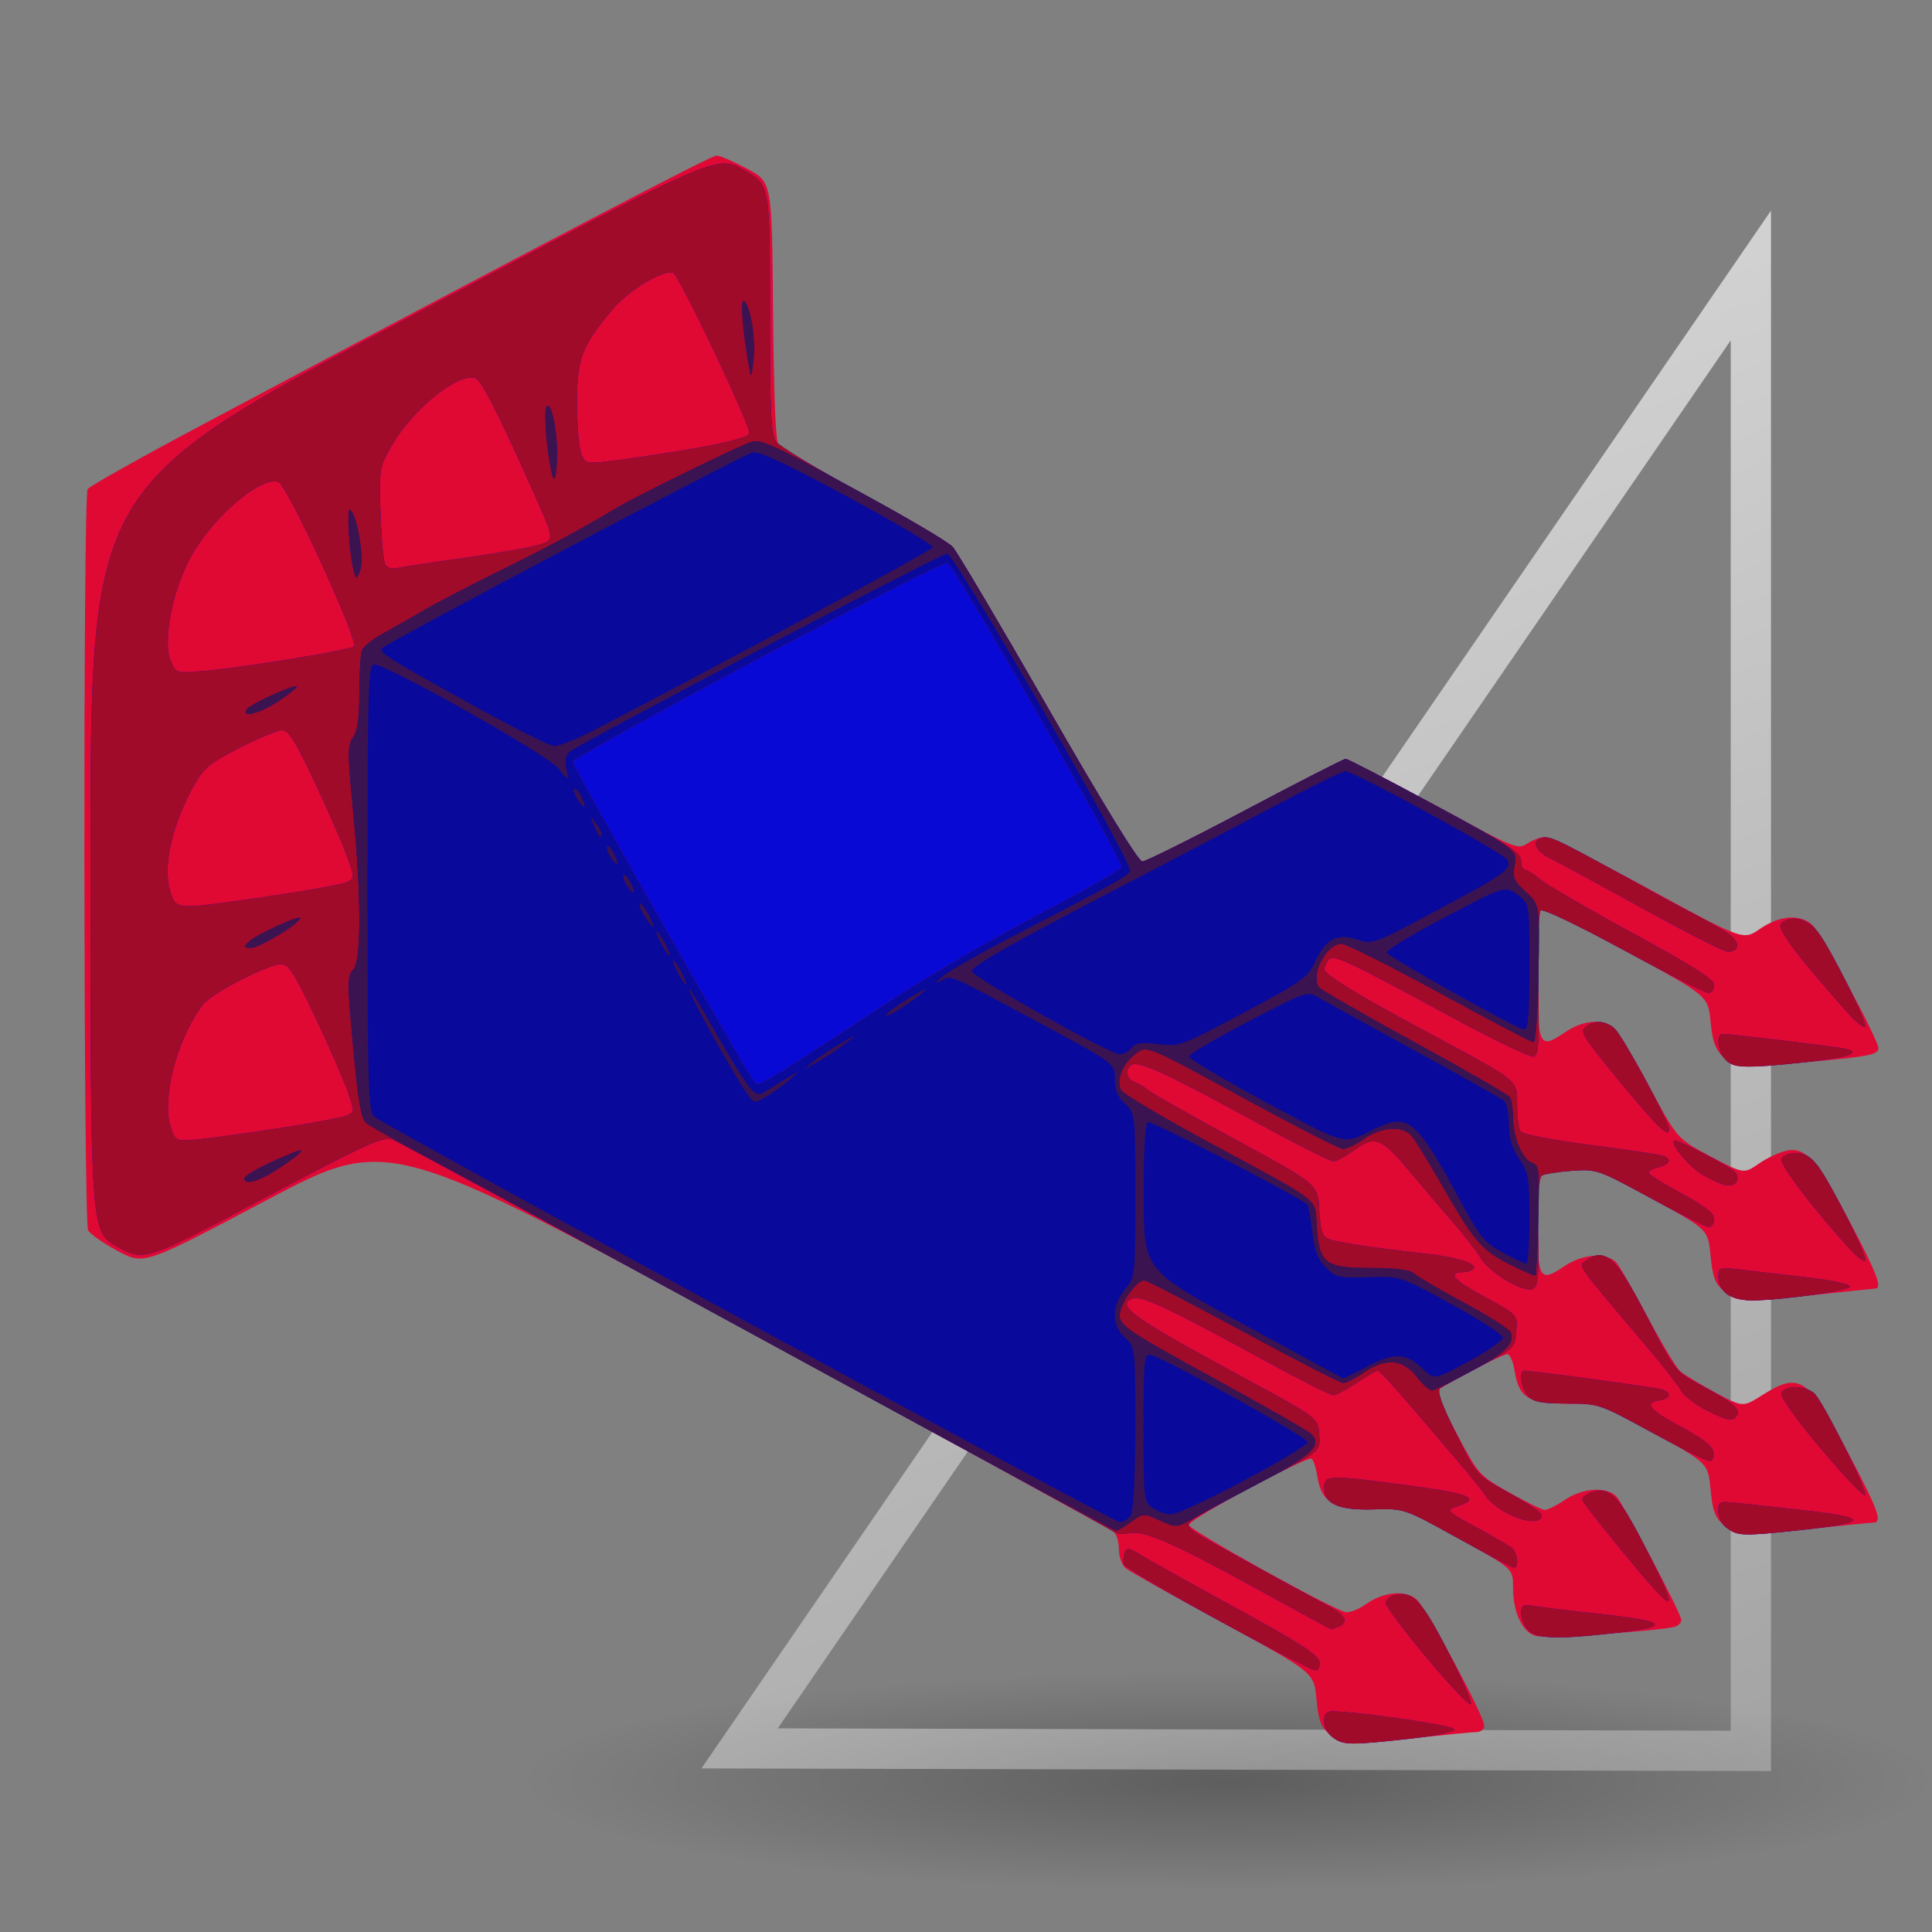 <?xml version="1.0" encoding="UTF-8" standalone="no"?>
<svg
   xmlns:dc="http://purl.org/dc/elements/1.1/"
   xmlns:cc="http://creativecommons.org/ns#"
   xmlns:rdf="http://www.w3.org/1999/02/22-rdf-syntax-ns#"
   xmlns:svg="http://www.w3.org/2000/svg"
   xmlns="http://www.w3.org/2000/svg"
   xmlns:xlink="http://www.w3.org/1999/xlink"
   xmlns:sodipodi="http://sodipodi.sourceforge.net/DTD/sodipodi-0.dtd"
   xmlns:inkscape="http://www.inkscape.org/namespaces/inkscape"
   width="48"
   height="48"
   overflow="visible"
   enable-background="new 0 0 128 129.396"
   xml:space="preserve"
   id="svg2"
   sodipodi:version="0.32"
   inkscape:version="0.91 r13725"
   sodipodi:docname="applications-inp-editor.svg"
   version="1.0"
   inkscape:export-filename="/home/tigert/My Downloads/go-home.png"
   inkscape:export-xdpi="90.000000"
   inkscape:export-ydpi="90.000000"><rect width="100%" height="100%" fill="#808080" stroke="none"/><defs
     id="defs365"><linearGradient
       inkscape:collect="always"
       id="linearGradient3099"><stop
         style="stop-color:#ffffff;stop-opacity:1;"
         offset="0"
         id="stop3101" /><stop
         style="stop-color:#ffffff;stop-opacity:0;"
         offset="1"
         id="stop3103" /></linearGradient><linearGradient
       y2="27.837"
       x2="74.587"
       y1="21.425"
       x1="68.175"
       gradientUnits="userSpaceOnUse"
       id="XMLID_45_"><stop
         id="stop695"
         style="stop-color:#BABDB6"
         offset="0" /><stop
         id="stop697"
         style="stop-color:#EEEEEC"
         offset="1" /></linearGradient><radialGradient
       gradientUnits="userSpaceOnUse"
       gradientTransform="matrix(1,0,0,1.01,1.007969e-18,-0.16)"
       r="7.285"
       cy="23.333"
       cx="165.061"
       id="XMLID_52_"><stop
         id="stop812"
         style="stop-color:#EF3535"
         offset="0" /><stop
         offset="0"
         style="stop-color:#c91a1a;stop-opacity:1;"
         id="stop2239" /><stop
         id="stop814"
         style="stop-color:#ff4c4c;stop-opacity:1;"
         offset="1" /></radialGradient><linearGradient
       gradientTransform="matrix(2.051,0,0.167,-0.989,-799.205,221.072)"
       y2="-79.574"
       x2="1420.654"
       y1="-50.919"
       x1="1420.547"
       gradientUnits="userSpaceOnUse"
       id="path3311_1_"><stop
         id="stop4970"
         style="stop-color:#C4A000"
         offset="0" /><stop
         id="stop4972"
         style="stop-color:#957A00"
         offset="1" /></linearGradient><linearGradient
       gradientTransform="matrix(1.214,0,0.282,-1.671,46.726,447.944)"
       y2="175.789"
       x2="1679.599"
       y1="185.302"
       x1="1668.765"
       gradientUnits="userSpaceOnUse"
       id="path3230_2_"><stop
         id="stop4977"
         style="stop-color:#FFFFFF"
         offset="0" /><stop
         id="stop4979"
         style="stop-color:#CFCFCF"
         offset="1" /></linearGradient><linearGradient
       y2="10.711"
       x2="296.94"
       y1="4.759"
       x1="292.972"
       gradientUnits="userSpaceOnUse"
       id="XMLID_897_"><stop
         id="stop45093"
         style="stop-color:#EEEEEC"
         offset="0" /><stop
         id="stop45095"
         style="stop-color:#ffffff;stop-opacity:1;"
         offset="1" /></linearGradient><radialGradient
       id="radialGradient16850"
       cx="165.061"
       cy="23.333"
       r="7.285"
       gradientTransform="matrix(1,0,0,1.01,1.007969e-18,-0.16)"
       gradientUnits="userSpaceOnUse"><stop
         offset="0"
         style="stop-color:#EF3535"
         id="stop16852" /><stop
         offset="1"
         style="stop-color:#a40000;stop-opacity:0"
         id="stop16854" /></radialGradient><linearGradient
       id="linearGradient2229"><stop
         id="stop2231"
         offset="0"
         style="stop-color:#e2e2e2;stop-opacity:1;" /><stop
         id="stop2233"
         offset="1"
         style="stop-color:#d8d8d8;stop-opacity:1;" /></linearGradient><linearGradient
       id="linearGradient2269"
       inkscape:collect="always"><stop
         id="stop2271"
         offset="0"
         style="stop-color:#000000;stop-opacity:1;" /><stop
         id="stop2273"
         offset="1"
         style="stop-color:#000000;stop-opacity:0;" /></linearGradient><linearGradient
       inkscape:collect="always"
       xlink:href="#path3230_2_"
       id="linearGradient1890"
       gradientUnits="userSpaceOnUse"
       gradientTransform="matrix(1.214,0,0.282,-1.671,-1834.231,751.033)"
       x1="1668.765"
       y1="185.302"
       x2="1679.599"
       y2="175.789" /><linearGradient
       inkscape:collect="always"
       xlink:href="#path3230_2_"
       id="linearGradient1893"
       gradientUnits="userSpaceOnUse"
       gradientTransform="matrix(1.214,0,0.282,-1.671,-1774.231,387.033)"
       x1="1668.765"
       y1="185.302"
       x2="1679.599"
       y2="175.789" /><linearGradient
       inkscape:collect="always"
       xlink:href="#path3311_1_"
       id="linearGradient1896"
       gradientUnits="userSpaceOnUse"
       gradientTransform="matrix(2.051,0,0.167,-0.989,-2791.942,99.824)"
       x1="1420.547"
       y1="-50.919"
       x2="1420.654"
       y2="-79.574" /><linearGradient
       inkscape:collect="always"
       xlink:href="#linearGradient3099"
       id="linearGradient3105"
       x1="28.835"
       y1="11.914"
       x2="52.132"
       y2="70.073"
       gradientUnits="userSpaceOnUse" /><radialGradient
       inkscape:collect="always"
       xlink:href="#linearGradient2269"
       id="radialGradient3253"
       gradientUnits="userSpaceOnUse"
       gradientTransform="matrix(1,0,0,0.325,2.34556e-13,28.086)"
       cx="25.188"
       cy="41.625"
       fx="25.188"
       fy="41.625"
       r="18.062" /></defs><sodipodi:namedview
     inkscape:cy="24"
     inkscape:cx="24"
     inkscape:zoom="8.8541667"
     inkscape:window-height="701"
     inkscape:window-width="1181"
     inkscape:pageshadow="2"
     inkscape:pageopacity="0.0"
     borderopacity="0.216"
     bordercolor="#666666"
     pagecolor="#ffffff"
     id="base"
     inkscape:showpageshadow="false"
     inkscape:window-x="115"
     inkscape:window-y="27"
     inkscape:current-layer="svg2"
     fill="#2e3436"
     showgrid="true"
     stroke="#c4a000"
     showguides="true"
     inkscape:guide-bbox="true"
     inkscape:window-maximized="0"><inkscape:grid
       id="GridFromPre046Settings"
       type="xygrid"
       originx="0px"
       originy="0px"
       spacingx="1px"
       spacingy="1px"
       color="#3f3fff"
       empcolor="#3f3fff"
       opacity="0.039"
       empopacity="0.102"
       empspacing="5" /></sodipodi:namedview><path
     transform="matrix(0.969,0,0,0.465,6.097,24.903)"
     d="M 43.25 41.625 A 18.062 5.875 0 1 1  7.125,41.625 A 18.062 5.875 0 1 1  43.25 41.625 z"
     sodipodi:ry="5.875"
     sodipodi:rx="18.0625"
     sodipodi:cy="41.625"
     sodipodi:cx="25.1875"
     id="path3251"
     style="opacity:0.267;color:#000000;fill:url(#radialGradient3253);fill-opacity:1;fill-rule:evenodd;stroke:none;stroke-width:1;stroke-linecap:butt;stroke-linejoin:miter;marker:none;marker-start:none;marker-mid:none;marker-end:none;stroke-miterlimit:4;stroke-dasharray:none;stroke-dashoffset:0;stroke-opacity:1;visibility:visible;display:inline;overflow:visible"
     sodipodi:type="arc"
     inkscape:r_cx="true"
     inkscape:r_cy="true" /><path
     style="fill:none;fill-opacity:0.75;fill-rule:evenodd;stroke:url(#linearGradient3105);stroke-width:1px;stroke-linecap:butt;stroke-linejoin:miter;stroke-opacity:1;opacity:0.639"
     d="M 43.5,43.5 L 43.5,6.844 L 18.375,43.438 L 43.5,43.5 z "
     id="path3006"
     inkscape:r_cx="true"
     inkscape:r_cy="true"
     sodipodi:nodetypes="cccc" /><g
     style="display:inline"
     id="g4579"
     transform="matrix(0.102,0,0,0.102,-15.384,-24.743)"><path
       style="fill:#e00934"
       d="m 474.778,665.119 c -2.227,-1.916 -2.797,-3.424 -3.306,-8.75 -0.615,-6.435 -0.615,-6.435 -22.733,-18.453 -12.165,-6.61 -22.852,-12.628 -23.75,-13.372 -0.898,-0.745 -1.632,-2.819 -1.632,-4.61 0,-1.79 -0.562,-3.706 -1.25,-4.258 -0.688,-0.552 -40.73,-22.479 -88.983,-48.729 -87.733,-47.726 -87.733,-47.726 -117.467,-31.983 -29.734,15.743 -29.734,15.743 -36.092,12.356 -3.497,-1.863 -6.774,-4.144 -7.283,-5.071 -1.129,-2.055 -1.242,-178.769 -0.115,-180.543 0.429,-0.675 12.909,-7.68 27.735,-15.567 83.747,-44.554 124.15,-65.703 125.469,-65.678 0.817,0.015 4.186,1.478 7.486,3.25 6,3.222 6,3.222 6.264,34.637 0.174,20.628 0.635,31.861 1.343,32.715 0.593,0.715 9.924,6.07 20.736,11.899 10.811,5.83 20.556,11.598 21.657,12.818 1.1,1.22 11.603,18.966 23.339,39.436 13.215,23.047 21.913,37.217 22.846,37.217 0.829,0 12.129,-5.625 25.111,-12.5 12.982,-6.875 23.994,-12.5 24.469,-12.5 0.476,0 10.072,4.994 21.326,11.098 19.885,10.786 20.529,11.053 22.899,9.5 1.341,-0.879 3.324,-1.598 4.406,-1.598 1.082,0 12.364,5.675 25.071,12.611 23.104,12.611 23.104,12.611 27.161,9.8 4.858,-3.367 10.017,-3.71 12.871,-0.857 2.261,2.261 16.001,27.919 16.001,29.881 0,1.683 -2.312,2.101 -20.284,3.665 -14.784,1.287 -14.784,1.287 -17.395,-1.324 -2.052,-2.052 -2.74,-3.944 -3.216,-8.843 -0.605,-6.232 -0.605,-6.232 -20.541,-17.027 -10.965,-5.937 -20.302,-10.569 -20.75,-10.292 -0.448,0.277 -0.815,7.466 -0.815,15.976 0,17.571 0.342,18.288 6.665,13.991 3.967,-2.695 8.159,-3.281 11.334,-1.582 1.027,0.55 5.035,6.962 8.907,14.25 7.039,13.25 7.039,13.25 15.178,17.559 8.139,4.309 8.139,4.309 11.802,1.77 2.015,-1.396 5.097,-2.826 6.849,-3.176 4.548,-0.91 7.471,2.446 15.564,17.866 6.318,12.039 7.703,15.704 5.951,15.751 -0.412,0.011 -6.825,0.677 -14.25,1.48 -18.102,1.958 -19.411,1.911 -22.579,-0.815 -2.221,-1.911 -2.798,-3.429 -3.306,-8.699 -0.615,-6.385 -0.615,-6.385 -14.115,-13.746 -13.323,-7.265 -13.58,-7.355 -19.646,-6.924 -3.38,0.24 -6.643,0.744 -7.25,1.119 -0.702,0.434 -1.104,4.862 -1.104,12.155 0,13.154 0.557,14.007 6.51,9.967 4.495,-3.05 10.422,-3.427 12.703,-0.807 0.838,0.963 4.283,6.968 7.656,13.346 3.373,6.378 6.92,12.267 7.881,13.087 0.962,0.82 4.785,3.13 8.496,5.134 6.747,3.643 6.747,3.643 11.446,0.663 9.097,-5.769 11.233,-4.362 20.726,13.657 7.595,14.416 8.662,17.346 6.331,17.383 -0.688,0.011 -7.325,0.677 -14.75,1.48 -17.734,1.918 -18.433,1.892 -21.579,-0.815 -2.225,-1.913 -2.797,-3.426 -3.306,-8.727 -0.615,-6.413 -0.615,-6.413 -13.615,-13.612 -13,-7.2 -13,-7.2 -21.25,-7.273 -9.608,-0.085 -11.809,-1.464 -12.864,-8.059 -0.353,-2.208 -1.148,-4.014 -1.766,-4.014 -1.378,0 -16.373,7.791 -17.025,8.845 -0.258,0.417 1.903,5.235 4.801,10.707 5.205,9.827 5.36,10 12.686,14.132 4.079,2.301 7.959,4.213 8.622,4.25 0.663,0.036 2.863,-1.059 4.89,-2.434 4.409,-2.992 10.342,-3.344 12.657,-0.75 1.898,2.126 15.748,28.492 15.748,29.978 0,0.582 -0.602,1.289 -1.338,1.571 -2.716,1.042 -31.337,2.999 -34.019,2.326 -3.391,-0.851 -5.644,-5.635 -5.644,-11.988 0,-4.427 0,-4.427 -13.25,-11.747 -13.25,-7.32 -13.25,-7.32 -20.847,-7.091 -9.287,0.28 -12.53,-1.612 -13.534,-7.895 -0.347,-2.172 -0.993,-4.173 -1.435,-4.446 -1.149,-0.71 -29.934,14.796 -29.934,16.125 0,1.156 35.144,20.68 38.224,21.235 0.975,0.176 3.144,-0.658 4.821,-1.851 4.418,-3.146 9.918,-3.642 12.574,-1.135 2.455,2.318 16.381,28.365 16.381,30.639 0,0.84 -0.787,1.537 -1.75,1.548 -0.963,0.011 -7.825,0.677 -15.25,1.48 -17.502,1.893 -17.428,1.896 -20.579,-0.815 z"
       id="path4589"
       inkscape:connector-curvature="0" /><path
       style="fill:#0909d5"
       d="m 475.58,665.877 c -2.725,-1.908 -3.057,-6.441 -0.473,-6.448 6.479,-0.019 30.256,3.487 29.95,4.417 -0.197,0.599 -5.048,1.609 -10.78,2.245 -14.34,1.591 -16.153,1.57 -18.698,-0.213 z m 22.969,-19.263 c -5.605,-6.693 -10.192,-12.794 -10.192,-13.558 0,-0.764 0.945,-1.636 2.101,-1.938 4.383,-1.146 6.738,1.31 12.968,13.531 3.334,6.54 5.894,12.396 5.689,13.013 -0.206,0.617 -4.96,-4.355 -10.566,-11.048 z m -51.121,-9.486 c -12.336,-6.749 -22.616,-12.831 -22.844,-13.515 -0.228,-0.685 -0.147,-1.942 0.179,-2.793 0.514,-1.34 1.067,-1.257 4.097,0.616 1.926,1.191 12.389,7.02 23.25,12.955 15.064,8.231 19.823,11.295 20.067,12.917 0.19,1.262 -0.217,2.119 -1,2.109 -0.726,-0.01 -11.413,-5.539 -23.749,-12.288 z m 75.584,2.477 c -0.91,-1.006 -1.655,-2.845 -1.655,-4.088 0,-2.049 0.349,-2.204 3.75,-1.668 2.062,0.325 8.025,1.049 13.25,1.608 18.962,2.029 20.303,3.233 5.488,4.931 -13.654,1.564 -18.887,1.367 -20.833,-0.783 z m -66.655,-10.353 c -20.298,-11.136 -27.135,-14.073 -30.684,-13.182 -1.288,0.323 -2.899,0.142 -3.579,-0.402 -1.854,-1.484 -172.84,-94.434 -175.741,-95.535 -2.178,-0.827 -6.27,1.047 -31.421,14.384 -28.917,15.334 -28.917,15.334 -35.496,11.74 -6.579,-3.594 -6.579,-3.594 -6.579,-94.414 0,-90.82 0,-90.82 76.232,-131.21 76.232,-40.39 76.232,-40.39 82.75,-36.745 6.518,3.645 6.518,3.645 6.518,33.874 0,25.204 0.248,30.583 1.495,32.363 0.822,1.174 10.385,6.928 21.25,12.787 10.865,5.859 20.655,11.651 21.755,12.872 1.1,1.22 11.603,18.966 23.339,39.436 13.215,23.047 21.913,37.217 22.846,37.217 0.829,0 12.129,-5.625 25.111,-12.5 12.982,-6.875 23.985,-12.5 24.45,-12.5 0.465,0 10.262,5.062 21.771,11.25 17.623,9.474 20.93,11.605 20.954,13.5 0.016,1.238 0.444,2.25 0.952,2.25 0.508,0 2.195,1.066 3.75,2.369 1.555,1.303 11.714,7.205 22.577,13.116 14.878,8.095 19.75,11.211 19.75,12.631 0,1.036 -0.63,1.884 -1.4,1.884 -0.77,0 -10.092,-4.718 -20.715,-10.485 -11.253,-6.109 -19.685,-10.115 -20.202,-9.597 -0.488,0.488 -0.729,8.577 -0.535,17.975 0.286,13.842 0.091,17.187 -1.026,17.615 -0.759,0.291 -9.984,-4.137 -20.5,-9.84 -26.099,-14.153 -28.608,-15.298 -29.71,-13.558 -0.484,0.764 -0.887,1.706 -0.895,2.092 -0.028,1.27 8.237,6.334 24.985,15.309 22.865,12.252 21.997,11.55 22.015,17.808 0.008,2.85 0.359,5.723 0.78,6.385 0.44,0.693 7.536,2.085 16.735,3.282 8.784,1.144 16.758,2.32 17.72,2.615 2.508,0.767 2.158,2.081 -0.75,2.811 -1.375,0.345 -2.5,0.956 -2.499,1.358 5.4e-4,0.402 3.601,2.674 8,5.049 5.748,3.103 7.999,4.862 7.999,6.25 0,1.063 -0.577,1.932 -1.281,1.932 -0.705,0 -7.117,-3.175 -14.25,-7.056 -12.748,-6.936 -13.073,-7.049 -19.114,-6.624 -3.38,0.238 -6.681,0.763 -7.335,1.168 -0.846,0.523 -1.105,4.477 -0.895,13.685 0.235,10.372 0.01,13.126 -1.133,13.832 -2.066,1.277 -10.557,-3.622 -12.845,-7.411 -1.028,-1.702 -4.069,-5.622 -6.757,-8.711 -2.689,-3.089 -7.574,-8.826 -10.857,-12.75 -6.663,-7.964 -8.272,-8.515 -13.532,-4.634 -1.864,1.375 -4.024,2.5 -4.801,2.5 -0.777,0 -9.602,-4.478 -19.611,-9.952 -20.334,-11.12 -27.312,-14.367 -29.263,-13.619 -1.909,0.733 -1.63,3.526 0.425,4.254 0.963,0.341 2.462,1.229 3.333,1.973 0.871,0.744 10.546,6.216 21.5,12.161 19.917,10.808 19.917,10.808 20.214,16.986 0.222,4.612 0.729,6.395 2,7.033 1.593,0.8 11.495,2.315 24.203,3.702 7.02,0.766 12.179,2.362 11.45,3.542 -0.313,0.506 -1.415,0.919 -2.45,0.919 -4.174,0 -2.545,1.939 5.075,6.041 8.022,4.318 8.022,4.318 7.723,8.375 -0.294,3.994 -0.43,4.126 -8.831,8.571 -4.693,2.483 -9.059,4.865 -9.704,5.295 -0.833,0.555 0.27,3.729 3.816,10.981 4.988,10.2 4.988,10.2 12.954,14.554 4.381,2.395 7.966,4.78 7.966,5.301 0,3.662 -10.333,0.142 -13.661,-4.655 -1.012,-1.458 -3.864,-5.003 -6.339,-7.879 -2.475,-2.875 -7.816,-9.133 -11.869,-13.906 -4.053,-4.773 -7.698,-8.678 -8.1,-8.678 -0.402,0 -2.71,1.342 -5.131,2.982 -2.42,1.64 -4.98,2.99 -5.689,3 -0.709,0.01 -9.107,-4.264 -18.662,-9.497 -20.942,-11.469 -28.154,-14.851 -30.09,-14.108 -4.417,1.695 -0.421,4.55 27.464,19.623 17.576,9.5 17.576,9.5 17.874,13.559 0.298,4.059 0.298,4.059 -11.5,10.18 -17.809,9.238 -20.281,10.672 -20.29,11.771 -0.009,1.149 0.963,1.804 9.992,6.732 3.575,1.951 9.652,5.283 13.505,7.403 3.853,2.12 8.69,4.745 10.75,5.832 3.97,2.096 4.771,3.915 2.163,4.916 -0.87,0.334 -1.657,0.6 -1.75,0.591 -0.092,-0.009 -8.493,-4.584 -18.668,-10.166 z M 219.302,517.31 c 7.395,-1.141 14.464,-2.461 15.71,-2.935 2.265,-0.861 2.265,-0.861 0.422,-6.151 -1.014,-2.909 -4.566,-11.027 -7.895,-18.04 -4.955,-10.441 -6.437,-12.75 -8.178,-12.75 -3.238,0 -16.838,6.973 -19.026,9.755 -6.144,7.81 -10.131,22.451 -8.027,29.473 1.202,4.012 1.202,4.012 7.376,3.367 3.396,-0.355 12.224,-1.579 19.619,-2.719 z m -3.072,-56.411 c 9.555,-1.39 18.209,-2.974 19.232,-3.521 1.791,-0.959 1.773,-1.221 -0.497,-7.219 -1.296,-3.424 -4.856,-11.512 -7.912,-17.975 -4.291,-9.075 -6,-11.75 -7.504,-11.75 -1.071,0 -5.707,1.913 -10.302,4.25 -7.038,3.58 -8.758,4.959 -10.916,8.75 -5.61,9.855 -7.996,20.37 -5.998,26.425 1.451,4.397 0.961,4.376 23.898,1.04 z m 6.433,-57.956 c 7.593,-1.258 14.062,-2.544 14.375,-2.857 1.275,-1.275 -16.151,-39.235 -18.41,-40.102 -4.005,-1.537 -15.445,8.04 -20.927,17.518 -4.746,8.207 -7.361,21.064 -5.297,26.047 1.279,3.088 1.279,3.088 8.866,2.385 4.173,-0.387 13.799,-1.733 21.392,-2.991 z m 41.194,-24.484 c 7.7,-1.083 15.709,-2.459 17.798,-3.058 4.463,-1.28 4.522,-0.799 -1.813,-14.968 -7.672,-17.162 -11.773,-25.173 -13.157,-25.704 -4.099,-1.573 -15.3,7.417 -20.445,16.408 -3.039,5.312 -3.089,5.614 -2.725,16.603 0.204,6.156 0.729,11.757 1.167,12.446 0.438,0.69 1.781,1.026 2.985,0.747 1.204,-0.279 8.489,-1.392 16.189,-2.475 z m 52.572,-26.064 c 10.681,-1.732 16.928,-3.324 16.928,-4.315 0,-2.441 -17.133,-38.484 -18.552,-39.029 -2.348,-0.901 -10.907,4.241 -14.788,8.885 -7.525,9.002 -8.634,11.911 -8.647,22.682 -0.007,5.327 0.439,10.871 0.99,12.322 0.967,2.545 1.204,2.614 6.75,1.984 3.161,-0.359 10.955,-1.497 17.319,-2.529 z M 546.18,620.681 c -5.323,-6.461 -9.792,-12.197 -9.932,-12.747 -0.14,-0.55 0.918,-1.412 2.35,-1.916 4.22,-1.484 6.779,1.174 13.025,13.528 8.652,17.112 7.855,17.279 -5.444,1.135 z m -40.323,-3.474 c -13,-7.21 -13,-7.21 -20.407,-6.98 -8.535,0.265 -12.093,-1.299 -12.093,-5.317 0,-3.077 1.151,-3.107 20.344,-0.541 15.008,2.007 17.802,3.12 12.485,4.973 -3.323,1.158 -3.323,1.158 4.174,5.219 4.123,2.233 8.059,4.523 8.747,5.088 1.348,1.108 1.733,4.789 0.5,4.774 -0.412,-0.005 -6.6,-3.253 -13.75,-7.218 z m 65.723,-2.33 c -1.321,-0.926 -2.223,-2.604 -2.223,-4.14 0,-2.523 0.122,-2.57 5.25,-2.004 2.888,0.319 9.975,1.1 15.75,1.736 16.331,1.799 15.769,3.056 -2.211,4.944 -12.748,1.339 -13.944,1.3 -16.567,-0.537 z m 22.882,-19.32 c -6.348,-7.54 -10.07,-12.771 -9.725,-13.669 0.755,-1.968 6.078,-1.855 8.105,0.172 2.222,2.222 12.711,23.29 12.263,24.632 -0.198,0.593 -4.987,-4.417 -10.643,-11.135 z M 553.034,591.425 c -12.757,-6.956 -12.863,-6.991 -20.595,-6.991 -6.259,0 -8.094,-0.356 -9.427,-1.829 -1.664,-1.839 -2.303,-6.185 -0.905,-6.155 2.393,0.051 31.928,4.064 33.436,4.543 2.481,0.787 2.284,2.233 -0.357,2.622 -4.099,0.603 -2.775,2.326 4.943,6.427 5.472,2.908 7.822,4.733 8.049,6.25 0.19,1.271 -0.217,2.139 -1,2.134 -0.726,-0.005 -7.09,-3.155 -14.143,-7 z m 13.108,-5.54 c -2.594,-1.35 -5.249,-3.452 -5.901,-4.67 -0.652,-1.218 -4.247,-5.83 -7.988,-10.248 -17.87,-21.103 -17.028,-19.923 -15.196,-21.284 4.717,-3.504 7.441,-0.958 15.259,14.261 6.541,12.733 6.541,12.733 13.041,16.2 7.541,4.022 9.501,5.669 8.559,7.193 -0.98,1.586 -2.476,1.307 -7.775,-1.452 z m 5.438,-28.008 c -1.317,-0.923 -2.223,-2.604 -2.223,-4.129 0,-2.568 0.01,-2.571 6.25,-1.829 3.438,0.409 10.652,1.255 16.033,1.879 5.38,0.624 9.783,1.585 9.783,2.135 2e-5,0.98 -15.646,3.244 -23.593,3.414 -2.215,0.047 -5.028,-0.615 -6.25,-1.471 z m 30.204,-10.652 c -8.631,-9.327 -17.554,-21.019 -17.048,-22.338 0.315,-0.822 1.854,-1.454 3.538,-1.454 2.195,0 3.625,0.857 5.424,3.25 3.129,4.162 11.867,21.624 11.449,22.879 -0.175,0.524 -1.688,-0.527 -3.363,-2.338 z m -36.195,-18.476 c -3.576,-2.082 -8.599,-8.315 -6.701,-8.315 1.177,0 13.013,6.161 14.338,7.463 1.64,1.612 0.681,3.577 -1.677,3.437 -0.93,-0.055 -3.612,-1.218 -5.959,-2.585 z m -20.085,-22.565 c -9.073,-10.959 -9.963,-12.382 -8.453,-13.5 2.337,-1.73 4.721,-1.563 7.119,0.5 1.863,1.603 13.188,22.598 13.188,24.45 0,2.241 -2.595,-0.266 -11.854,-11.45 z m 25.509,-5.579 c -1.833,-2.026 -2.245,-6.171 -0.613,-6.171 1.949,0 27.448,3.066 29.853,3.59 4.311,0.938 0.79,2.131 -9.68,3.281 -14.378,1.579 -17.602,1.463 -19.559,-0.699 z m 29.812,-11.416 c -12.069,-13.507 -17.317,-20.506 -16.207,-21.616 2.281,-2.281 6.52,-1.296 9.081,2.111 3.202,4.259 11.863,21.637 11.43,22.935 -0.185,0.555 -2.122,-0.988 -4.304,-3.43 z m -49.734,-25.255 c -10.321,-5.693 -20.446,-11.173 -22.5,-12.176 -3.947,-1.929 -4.944,-4.564 -1.945,-5.142 2.046,-0.394 3.701,0.426 27.211,13.483 3.3,1.833 8.25,4.479 11,5.881 2.75,1.402 6.077,3.366 7.394,4.364 2.537,1.924 2.149,4.14 -0.703,4.016 -0.93,-0.041 -10.136,-4.732 -20.457,-10.425 z"
       id="path4587"
       inkscape:connector-curvature="0" /><path
       style="fill:#a00b29"
       d="m 475.58,665.877 c -2.725,-1.908 -3.057,-6.441 -0.473,-6.448 6.479,-0.019 30.256,3.487 29.95,4.417 -0.197,0.599 -5.048,1.609 -10.78,2.245 -14.34,1.591 -16.153,1.57 -18.698,-0.213 z m 22.969,-19.263 c -5.605,-6.693 -10.192,-12.794 -10.192,-13.558 0,-0.764 0.945,-1.636 2.101,-1.938 4.383,-1.146 6.738,1.31 12.968,13.531 3.334,6.54 5.894,12.396 5.689,13.013 -0.206,0.617 -4.96,-4.355 -10.566,-11.048 z m -51.121,-9.486 c -12.336,-6.749 -22.616,-12.831 -22.844,-13.515 -0.228,-0.685 -0.147,-1.942 0.179,-2.793 0.514,-1.34 1.067,-1.257 4.097,0.616 1.926,1.191 12.389,7.02 23.25,12.955 15.064,8.231 19.823,11.295 20.067,12.917 0.19,1.262 -0.217,2.119 -1,2.109 -0.726,-0.01 -11.413,-5.539 -23.749,-12.288 z m 75.584,2.477 c -0.91,-1.006 -1.655,-2.845 -1.655,-4.088 0,-2.049 0.349,-2.204 3.75,-1.668 2.062,0.325 8.025,1.049 13.25,1.608 18.962,2.029 20.303,3.233 5.488,4.931 -13.654,1.564 -18.887,1.367 -20.833,-0.783 z m -66.655,-10.353 c -20.298,-11.136 -27.135,-14.073 -30.684,-13.182 -1.288,0.323 -2.899,0.142 -3.579,-0.402 -1.854,-1.484 -172.84,-94.434 -175.741,-95.535 -2.178,-0.827 -6.27,1.047 -31.421,14.384 -28.917,15.334 -28.917,15.334 -35.496,11.74 -6.579,-3.594 -6.579,-3.594 -6.579,-94.414 0,-90.82 0,-90.82 76.232,-131.21 76.232,-40.39 76.232,-40.39 82.75,-36.745 6.518,3.645 6.518,3.645 6.518,33.874 0,25.204 0.248,30.583 1.495,32.363 0.822,1.174 10.385,6.928 21.25,12.787 10.865,5.859 20.655,11.651 21.755,12.872 1.1,1.22 11.603,18.966 23.339,39.436 13.215,23.047 21.913,37.217 22.846,37.217 0.829,0 12.129,-5.625 25.111,-12.5 12.982,-6.875 23.985,-12.5 24.45,-12.5 0.465,0 10.262,5.062 21.771,11.25 17.623,9.474 20.93,11.605 20.954,13.5 0.016,1.238 0.444,2.25 0.952,2.25 0.508,0 2.195,1.066 3.75,2.369 1.555,1.303 11.714,7.205 22.577,13.116 14.878,8.095 19.75,11.211 19.75,12.631 0,1.036 -0.63,1.884 -1.4,1.884 -0.77,0 -10.092,-4.718 -20.715,-10.485 -11.253,-6.109 -19.685,-10.115 -20.202,-9.597 -0.488,0.488 -0.729,8.577 -0.535,17.975 0.286,13.842 0.091,17.187 -1.026,17.615 -0.759,0.291 -9.984,-4.137 -20.5,-9.84 -26.099,-14.153 -28.608,-15.298 -29.71,-13.558 -0.484,0.764 -0.887,1.706 -0.895,2.092 -0.028,1.27 8.237,6.334 24.985,15.309 22.865,12.252 21.997,11.55 22.015,17.808 0.008,2.85 0.359,5.723 0.78,6.385 0.44,0.693 7.536,2.085 16.735,3.282 8.784,1.144 16.758,2.32 17.72,2.615 2.508,0.767 2.158,2.081 -0.75,2.811 -1.375,0.345 -2.5,0.956 -2.499,1.358 5.4e-4,0.402 3.601,2.674 8,5.049 5.748,3.103 7.999,4.862 7.999,6.25 0,1.063 -0.577,1.932 -1.281,1.932 -0.705,0 -7.117,-3.175 -14.25,-7.056 -12.748,-6.936 -13.073,-7.049 -19.114,-6.624 -3.38,0.238 -6.681,0.763 -7.335,1.168 -0.846,0.523 -1.105,4.477 -0.895,13.685 0.235,10.372 0.01,13.126 -1.133,13.832 -2.066,1.277 -10.557,-3.622 -12.845,-7.411 -1.028,-1.702 -4.069,-5.622 -6.757,-8.711 -2.689,-3.089 -7.574,-8.826 -10.857,-12.75 -6.663,-7.964 -8.272,-8.515 -13.532,-4.634 -1.864,1.375 -4.024,2.5 -4.801,2.5 -0.777,0 -9.602,-4.478 -19.611,-9.952 -20.334,-11.12 -27.312,-14.367 -29.263,-13.619 -1.909,0.733 -1.63,3.526 0.425,4.254 0.963,0.341 2.462,1.229 3.333,1.973 0.871,0.744 10.546,6.216 21.5,12.161 19.917,10.808 19.917,10.808 20.214,16.986 0.222,4.612 0.729,6.395 2,7.033 1.593,0.8 11.495,2.315 24.203,3.702 7.02,0.766 12.179,2.362 11.45,3.542 -0.313,0.506 -1.415,0.919 -2.45,0.919 -4.174,0 -2.545,1.939 5.075,6.041 8.022,4.318 8.022,4.318 7.723,8.375 -0.294,3.994 -0.43,4.126 -8.831,8.571 -4.693,2.483 -9.059,4.865 -9.704,5.295 -0.833,0.555 0.27,3.729 3.816,10.981 4.988,10.2 4.988,10.2 12.954,14.554 4.381,2.395 7.966,4.78 7.966,5.301 0,3.662 -10.333,0.142 -13.661,-4.655 -1.012,-1.458 -3.864,-5.003 -6.339,-7.879 -2.475,-2.875 -7.816,-9.133 -11.869,-13.906 -4.053,-4.773 -7.698,-8.678 -8.1,-8.678 -0.402,0 -2.71,1.342 -5.131,2.982 -2.42,1.64 -4.98,2.99 -5.689,3 -0.709,0.01 -9.107,-4.264 -18.662,-9.497 -20.942,-11.469 -28.154,-14.851 -30.09,-14.108 -4.417,1.695 -0.421,4.55 27.464,19.623 17.576,9.5 17.576,9.5 17.874,13.559 0.298,4.059 0.298,4.059 -11.5,10.18 -17.809,9.238 -20.281,10.672 -20.29,11.771 -0.009,1.149 0.963,1.804 9.992,6.732 3.575,1.951 9.652,5.283 13.505,7.403 3.853,2.12 8.69,4.745 10.75,5.832 3.97,2.096 4.771,3.915 2.163,4.916 -0.87,0.334 -1.657,0.6 -1.75,0.591 -0.092,-0.009 -8.493,-4.584 -18.668,-10.166 z M 219.302,517.31 c 7.395,-1.141 14.464,-2.461 15.71,-2.935 2.265,-0.861 2.265,-0.861 0.422,-6.151 -1.014,-2.909 -4.566,-11.027 -7.895,-18.04 -4.955,-10.441 -6.437,-12.75 -8.178,-12.75 -3.238,0 -16.838,6.973 -19.026,9.755 -6.144,7.81 -10.131,22.451 -8.027,29.473 1.202,4.012 1.202,4.012 7.376,3.367 3.396,-0.355 12.224,-1.579 19.619,-2.719 z m 148.555,-31.04 c 8.8,-5.76 24.94,-15.167 35.866,-20.905 10.926,-5.738 20.058,-10.92 20.293,-11.516 0.532,-1.349 -40.702,-73.489 -42.374,-74.134 -1.7,-0.656 -91.284,46.931 -91.285,48.49 -5.9e-4,1.138 41.906,74.994 44.218,77.93 1.002,1.272 0.823,1.38 33.281,-19.866 z M 216.23,460.899 c 9.555,-1.39 18.209,-2.974 19.232,-3.521 1.791,-0.959 1.773,-1.221 -0.497,-7.219 -1.296,-3.424 -4.856,-11.512 -7.912,-17.975 -4.291,-9.075 -6,-11.75 -7.504,-11.75 -1.071,0 -5.707,1.913 -10.302,4.25 -7.038,3.58 -8.758,4.959 -10.916,8.75 -5.61,9.855 -7.996,20.37 -5.998,26.425 1.451,4.397 0.961,4.376 23.898,1.04 z m 6.433,-57.956 c 7.593,-1.258 14.062,-2.544 14.375,-2.857 1.275,-1.275 -16.151,-39.235 -18.41,-40.102 -4.005,-1.537 -15.445,8.04 -20.927,17.518 -4.746,8.207 -7.361,21.064 -5.297,26.047 1.279,3.088 1.279,3.088 8.866,2.385 4.173,-0.387 13.799,-1.733 21.392,-2.991 z m 41.194,-24.484 c 7.7,-1.083 15.709,-2.459 17.798,-3.058 4.463,-1.28 4.522,-0.799 -1.813,-14.968 -7.672,-17.162 -11.773,-25.173 -13.157,-25.704 -4.099,-1.573 -15.3,7.417 -20.445,16.408 -3.039,5.312 -3.089,5.614 -2.725,16.603 0.204,6.156 0.729,11.757 1.167,12.446 0.438,0.69 1.781,1.026 2.985,0.747 1.204,-0.279 8.489,-1.392 16.189,-2.475 z m 52.572,-26.064 c 10.681,-1.732 16.928,-3.324 16.928,-4.315 0,-2.441 -17.133,-38.484 -18.552,-39.029 -2.348,-0.901 -10.907,4.241 -14.788,8.885 -7.525,9.002 -8.634,11.911 -8.647,22.682 -0.007,5.327 0.439,10.871 0.99,12.322 0.967,2.545 1.204,2.614 6.75,1.984 3.161,-0.359 10.955,-1.497 17.319,-2.529 z M 546.18,620.681 c -5.323,-6.461 -9.792,-12.197 -9.932,-12.747 -0.14,-0.55 0.918,-1.412 2.35,-1.916 4.22,-1.484 6.779,1.174 13.025,13.528 8.652,17.112 7.855,17.279 -5.444,1.135 z m -40.323,-3.474 c -13,-7.21 -13,-7.21 -20.407,-6.98 -8.535,0.265 -12.093,-1.299 -12.093,-5.317 0,-3.077 1.151,-3.107 20.344,-0.541 15.008,2.007 17.802,3.12 12.485,4.973 -3.323,1.158 -3.323,1.158 4.174,5.219 4.123,2.233 8.059,4.523 8.747,5.088 1.348,1.108 1.733,4.789 0.5,4.774 -0.412,-0.005 -6.6,-3.253 -13.75,-7.218 z m 65.723,-2.33 c -1.321,-0.926 -2.223,-2.604 -2.223,-4.14 0,-2.523 0.122,-2.57 5.25,-2.004 2.888,0.319 9.975,1.1 15.75,1.736 16.331,1.799 15.769,3.056 -2.211,4.944 -12.748,1.339 -13.944,1.3 -16.567,-0.537 z m 22.882,-19.32 c -6.348,-7.54 -10.07,-12.771 -9.725,-13.669 0.755,-1.968 6.078,-1.855 8.105,0.172 2.222,2.222 12.711,23.29 12.263,24.632 -0.198,0.593 -4.987,-4.417 -10.643,-11.135 z M 553.034,591.425 c -12.757,-6.956 -12.863,-6.991 -20.595,-6.991 -6.259,0 -8.094,-0.356 -9.427,-1.829 -1.664,-1.839 -2.303,-6.185 -0.905,-6.155 2.393,0.051 31.928,4.064 33.436,4.543 2.481,0.787 2.284,2.233 -0.357,2.622 -4.099,0.603 -2.775,2.326 4.943,6.427 5.472,2.908 7.822,4.733 8.049,6.25 0.19,1.271 -0.217,2.139 -1,2.134 -0.726,-0.005 -7.09,-3.155 -14.143,-7 z m 13.108,-5.54 c -2.594,-1.35 -5.249,-3.452 -5.901,-4.67 -0.652,-1.218 -4.247,-5.83 -7.988,-10.248 -17.87,-21.103 -17.028,-19.923 -15.196,-21.284 4.717,-3.504 7.441,-0.958 15.259,14.261 6.541,12.733 6.541,12.733 13.041,16.2 7.541,4.022 9.501,5.669 8.559,7.193 -0.98,1.586 -2.476,1.307 -7.775,-1.452 z m 5.438,-28.008 c -1.317,-0.923 -2.223,-2.604 -2.223,-4.129 0,-2.568 0.01,-2.571 6.25,-1.829 3.438,0.409 10.652,1.255 16.033,1.879 5.38,0.624 9.783,1.585 9.783,2.135 2e-5,0.98 -15.646,3.244 -23.593,3.414 -2.215,0.047 -5.028,-0.615 -6.25,-1.471 z m 30.204,-10.652 c -8.631,-9.327 -17.554,-21.019 -17.048,-22.338 0.315,-0.822 1.854,-1.454 3.538,-1.454 2.195,0 3.625,0.857 5.424,3.25 3.129,4.162 11.867,21.624 11.449,22.879 -0.175,0.524 -1.688,-0.527 -3.363,-2.338 z m -36.195,-18.476 c -3.576,-2.082 -8.599,-8.315 -6.701,-8.315 1.177,0 13.013,6.161 14.338,7.463 1.64,1.612 0.681,3.577 -1.677,3.437 -0.93,-0.055 -3.612,-1.218 -5.959,-2.585 z m -20.085,-22.565 c -9.073,-10.959 -9.963,-12.382 -8.453,-13.5 2.337,-1.73 4.721,-1.563 7.119,0.5 1.863,1.603 13.188,22.598 13.188,24.45 0,2.241 -2.595,-0.266 -11.854,-11.45 z m 25.509,-5.579 c -1.833,-2.026 -2.245,-6.171 -0.613,-6.171 1.949,0 27.448,3.066 29.853,3.59 4.311,0.938 0.79,2.131 -9.68,3.281 -14.378,1.579 -17.602,1.463 -19.559,-0.699 z m 29.812,-11.416 c -12.069,-13.507 -17.317,-20.506 -16.207,-21.616 2.281,-2.281 6.52,-1.296 9.081,2.111 3.202,4.259 11.863,21.637 11.43,22.935 -0.185,0.555 -2.122,-0.988 -4.304,-3.43 z m -49.734,-25.255 c -10.321,-5.693 -20.446,-11.173 -22.5,-12.176 -3.947,-1.929 -4.944,-4.564 -1.945,-5.142 2.046,-0.394 3.701,0.426 27.211,13.483 3.3,1.833 8.25,4.479 11,5.881 2.75,1.402 6.077,3.366 7.394,4.364 2.537,1.924 2.149,4.14 -0.703,4.016 -0.93,-0.041 -10.136,-4.732 -20.457,-10.425 z"
       id="path4585"
       inkscape:connector-curvature="0" /><path
       style="fill:#09099b"
       d="m 343.857,572.827 c -42.9,-23.394 -83.4,-45.408 -90,-48.919 -6.6,-3.512 -12.764,-6.967 -13.698,-7.679 -1.355,-1.033 -2.022,-4.782 -3.305,-18.561 -1.454,-15.619 -1.459,-17.415 -0.052,-18.821 2.065,-2.065 2.078,-17.399 0.031,-38.713 -1.358,-14.139 -1.358,-16.029 0.003,-17.973 1.078,-1.539 1.521,-4.703 1.521,-10.867 0,-4.783 0.281,-9.428 0.625,-10.324 0.344,-0.895 2.706,-2.758 5.25,-4.138 2.544,-1.381 6.875,-3.849 9.625,-5.485 2.75,-1.636 10.988,-5.925 18.307,-9.53 12.131,-5.976 18.273,-9.283 29.693,-15.99 4.47,-2.625 26.285,-13.332 31.123,-15.275 3.016,-1.211 3.889,-0.839 25.5,10.895 12.307,6.682 23.277,13.14 24.377,14.352 1.1,1.211 11.603,18.95 23.339,39.419 13.215,23.047 21.914,37.217 22.847,37.217 0.829,0 12.129,-5.625 25.111,-12.5 12.982,-6.875 23.994,-12.5 24.469,-12.5 0.476,0 10.072,4.994 21.326,11.098 20.462,11.098 20.462,11.098 19.798,14.635 -0.59,3.142 -0.286,3.885 2.723,6.652 3.387,3.115 3.387,3.115 3.09,19.865 -0.163,9.213 -0.704,16.75 -1.202,16.75 -0.498,0 -10.793,-5.4 -22.878,-12 -12.085,-6.6 -22.836,-12 -23.893,-12 -3.685,0 -7.624,7.588 -5.508,10.609 0.427,0.61 10.902,6.636 23.277,13.391 12.375,6.755 22.831,12.781 23.235,13.391 0.404,0.61 0.742,2.811 0.75,4.891 0.02,4.882 2.326,10.365 4.674,11.109 1.69,0.536 1.813,1.671 1.492,13.846 -0.192,7.294 -0.484,13.404 -0.649,13.578 -0.165,0.174 -3.016,-1.056 -6.336,-2.732 -6.844,-3.455 -8.646,-5.574 -16.654,-19.584 -3.144,-5.5 -6.415,-10.787 -7.269,-11.75 -2.21,-2.489 -7.169,-2.165 -11.458,0.75 -2.023,1.375 -4.352,2.5 -5.175,2.5 -0.823,0 -11.913,-5.682 -24.645,-12.626 -23.15,-12.626 -23.15,-12.626 -25.807,-10.648 -3.315,2.468 -4.984,6.741 -3.532,9.043 0.577,0.915 9.808,6.404 20.514,12.197 29.107,15.752 26.528,13.76 27.043,20.887 0.659,9.107 2.006,10.147 13.143,10.147 6.268,0 9.497,0.423 10.595,1.389 0.868,0.764 6.392,3.976 12.275,7.139 5.883,3.163 10.944,6.396 11.246,7.184 1.031,2.688 -1.37,5.028 -9.659,9.409 -4.556,2.408 -8.778,4.511 -9.382,4.673 -0.604,0.162 -2.314,-1.301 -3.801,-3.25 -3.357,-4.402 -7.561,-4.739 -13.006,-1.044 -2.026,1.375 -4.257,2.5 -4.957,2.5 -0.7,0 -11.645,-5.625 -24.322,-12.5 -12.677,-6.875 -23.519,-12.5 -24.094,-12.5 -2.109,0 -6.334,6.232 -6.025,8.89 0.265,2.287 3.086,4.132 22.803,14.908 12.375,6.764 23.109,12.901 23.853,13.638 2.711,2.687 0.204,5.143 -11.609,11.37 -6.459,3.405 -13.874,7.388 -16.477,8.852 -4.734,2.661 -4.734,2.661 -8.78,0.836 -3.997,-1.802 -4.083,-1.798 -6.976,0.341 -1.611,1.191 -3.285,2.149 -3.72,2.13 -0.435,-0.02 -35.89,-19.177 -78.79,-42.571 z m 24,-86.557 c 8.8,-5.76 24.94,-15.167 35.866,-20.905 10.926,-5.738 20.058,-10.92 20.293,-11.516 0.532,-1.349 -40.702,-73.489 -42.374,-74.134 -1.7,-0.656 -91.284,46.931 -91.285,48.49 -5.9e-4,1.138 41.906,74.994 44.218,77.93 1.002,1.272 0.823,1.38 33.281,-19.866 z m -157.5,43.349 c 0,-0.787 3.992,-2.951 10.75,-5.828 4.693,-1.998 4.005,-0.918 -1.987,3.117 -4.953,3.336 -8.763,4.515 -8.763,2.712 z m 1.036,-57.637 c 1.762,-1.747 13.349,-6.979 12.533,-5.66 -1.153,1.865 -9.972,7.112 -11.955,7.112 -1.791,0 -1.863,-0.179 -0.579,-1.452 z m -0.503,-56.601 c 0.745,-1.205 11.573,-6.174 12.164,-5.583 0.214,0.214 -1.732,1.795 -4.325,3.513 -4.559,3.02 -9.18,4.24 -7.839,2.07 z m 26.189,-33.463 c -1.166,-4.122 -1.899,-15.711 -0.957,-15.129 1.65,1.02 3.472,11.9 2.449,14.629 -0.86,2.293 -0.974,2.332 -1.492,0.5 z m 47.926,-25.162 c -1.34,-6.968 -1.795,-15.322 -0.834,-15.322 1.26,0 2.521,7.047 2.313,12.932 -0.188,5.327 -0.742,6.222 -1.479,2.39 z m 48.098,-25.822 c -1.513,-8.801 -1.976,-16.002 -0.965,-15 1.585,1.572 2.795,9.555 2.197,14.5 -0.544,4.5 -0.544,4.5 -1.232,0.5 z"
       id="path4583"
       inkscape:connector-curvature="0" /><path
       style="fill:#3b1351"
       d="m 343.857,572.827 c -42.9,-23.394 -83.4,-45.408 -90,-48.919 -6.6,-3.512 -12.764,-6.967 -13.698,-7.679 -1.355,-1.033 -2.022,-4.782 -3.305,-18.561 -1.454,-15.619 -1.459,-17.415 -0.052,-18.821 2.065,-2.065 2.078,-17.399 0.031,-38.713 -1.358,-14.139 -1.358,-16.029 0.003,-17.973 1.078,-1.539 1.521,-4.703 1.521,-10.867 0,-4.783 0.281,-9.428 0.625,-10.324 0.344,-0.895 2.706,-2.758 5.25,-4.138 2.544,-1.381 6.875,-3.849 9.625,-5.485 2.75,-1.636 10.988,-5.925 18.307,-9.53 12.131,-5.976 18.273,-9.283 29.693,-15.99 4.47,-2.625 26.285,-13.332 31.123,-15.275 3.016,-1.211 3.889,-0.839 25.5,10.895 12.307,6.682 23.277,13.14 24.377,14.352 1.1,1.211 11.603,18.95 23.339,39.419 13.215,23.047 21.914,37.217 22.847,37.217 0.829,0 12.129,-5.625 25.111,-12.5 12.982,-6.875 23.994,-12.5 24.469,-12.5 0.476,0 10.072,4.994 21.326,11.098 20.462,11.098 20.462,11.098 19.798,14.635 -0.59,3.142 -0.286,3.885 2.723,6.652 3.387,3.115 3.387,3.115 3.09,19.865 -0.163,9.213 -0.704,16.75 -1.202,16.75 -0.498,0 -10.793,-5.4 -22.878,-12 -12.085,-6.6 -22.836,-12 -23.893,-12 -3.685,0 -7.624,7.588 -5.508,10.609 0.427,0.61 10.902,6.636 23.277,13.391 12.375,6.755 22.831,12.781 23.235,13.391 0.404,0.61 0.742,2.811 0.75,4.891 0.02,4.882 2.326,10.365 4.674,11.109 1.69,0.536 1.813,1.671 1.492,13.846 -0.192,7.294 -0.484,13.404 -0.649,13.578 -0.165,0.174 -3.016,-1.056 -6.336,-2.732 -6.844,-3.455 -8.646,-5.574 -16.654,-19.584 -3.144,-5.5 -6.415,-10.787 -7.269,-11.75 -2.21,-2.489 -7.169,-2.165 -11.458,0.75 -2.023,1.375 -4.352,2.5 -5.175,2.5 -0.823,0 -11.913,-5.682 -24.645,-12.626 -23.15,-12.626 -23.15,-12.626 -25.807,-10.648 -3.315,2.468 -4.984,6.741 -3.532,9.043 0.577,0.915 9.808,6.404 20.514,12.197 29.107,15.752 26.528,13.76 27.043,20.887 0.659,9.107 2.006,10.147 13.143,10.147 6.268,0 9.497,0.423 10.595,1.389 0.868,0.764 6.392,3.976 12.275,7.139 5.883,3.163 10.944,6.396 11.246,7.184 1.031,2.688 -1.37,5.028 -9.659,9.409 -4.556,2.408 -8.778,4.511 -9.382,4.673 -0.604,0.162 -2.314,-1.301 -3.801,-3.25 -3.357,-4.402 -7.561,-4.739 -13.006,-1.044 -2.026,1.375 -4.257,2.5 -4.957,2.5 -0.7,0 -11.645,-5.625 -24.322,-12.5 -12.677,-6.875 -23.519,-12.5 -24.094,-12.5 -2.109,0 -6.334,6.232 -6.025,8.89 0.265,2.287 3.086,4.132 22.803,14.908 12.375,6.764 23.109,12.901 23.853,13.638 2.711,2.687 0.204,5.143 -11.609,11.37 -6.459,3.405 -13.874,7.388 -16.477,8.852 -4.734,2.661 -4.734,2.661 -8.78,0.836 -3.997,-1.802 -4.083,-1.798 -6.976,0.341 -1.611,1.191 -3.285,2.149 -3.72,2.13 -0.435,-0.02 -35.89,-19.177 -78.79,-42.571 z m 82.465,38.672 c 0.611,-1.143 1.035,-9.871 1.035,-21.326 0,-19.391 -3e-5,-19.391 -2.5,-21.74 -1.672,-1.571 -2.5,-3.425 -2.5,-5.598 0,-2.007 0.956,-4.385 2.5,-6.22 2.484,-2.952 2.5,-3.101 2.5,-22.902 0,-19.931 0,-19.931 -2.5,-22.28 -1.802,-1.693 -2.5,-3.392 -2.5,-6.088 0,-3.739 0,-3.739 -17.25,-13.022 -23.994,-12.913 -22.307,-12.175 -24.963,-10.916 -1.832,0.868 -1.728,0.632 0.525,-1.187 1.547,-1.248 8.972,-5.467 16.5,-9.375 24.92,-12.936 28.437,-14.897 28.905,-16.118 0.737,-1.92 -42.714,-77.293 -44.557,-77.293 -1.509,0 -89.245,46.065 -91.997,48.302 -0.86,0.699 -1.126,2.176 -0.746,4.142 0.59,3.056 0.59,3.056 -1.94,-0.135 -2.597,-3.275 -41.675,-25.309 -44.887,-25.309 -1.435,0 -1.591,5.332 -1.591,54.378 0,49.286 0.154,54.506 1.648,55.75 2.948,2.455 179.8,98.656 181.567,98.766 0.943,0.059 2.181,-0.764 2.75,-1.828 z M 332.608,508.695 c -3.954,-5.741 -14.67,-25.261 -13.868,-25.261 0.239,0 3.269,5.044 6.734,11.209 3.465,6.165 7.137,12.046 8.161,13.069 1.645,1.645 2.113,1.698 4.041,0.455 1.199,-0.773 3.531,-2.201 5.181,-3.174 3,-1.768 3,-1.768 0.265,0.612 -1.504,1.309 -4.057,3.161 -5.674,4.116 -2.912,1.72 -2.957,1.711 -4.841,-1.025 z m 16.186,-7.44 c 1.615,-1.277 4.765,-3.366 7,-4.643 4.063,-2.321 4.063,-2.321 1.126,0 -1.615,1.277 -4.765,3.366 -7,4.643 -4.063,2.321 -4.063,2.321 -1.126,0 z m 17.925,-11.598 c 0.362,-0.585 3.016,-2.466 5.898,-4.179 3.765,-2.238 4.47,-2.465 2.506,-0.804 -3.502,2.958 -9.264,6.376 -8.404,4.984 z m -50.862,-10.224 c -0.853,-1.65 -1.326,-3 -1.051,-3 0.275,0 1.198,1.35 2.051,3 0.853,1.65 1.326,3 1.051,3 -0.275,0 -1.198,-1.35 -2.051,-3 z m -4,-7 c -0.853,-1.65 -1.326,-3 -1.051,-3 0.275,0 1.198,1.35 2.051,3 0.853,1.65 1.326,3 1.051,3 -0.275,0 -1.198,-1.35 -2.051,-3 z m -3.965,-6.587 c -0.932,-1.423 -1.467,-2.815 -1.189,-3.093 0.278,-0.278 1.226,0.886 2.106,2.587 1.945,3.76 1.409,4.056 -0.917,0.506 z M 303.5,458.291 c -0.705,-1.129 -1.062,-2.272 -0.793,-2.54 0.269,-0.269 1.011,0.489 1.65,1.683 0.639,1.194 0.996,2.337 0.793,2.54 -0.203,0.203 -0.946,-0.554 -1.65,-1.683 z m -4,-7 c -0.705,-1.129 -1.062,-2.272 -0.793,-2.54 0.269,-0.269 1.011,0.489 1.65,1.683 0.639,1.194 0.996,2.337 0.793,2.54 -0.203,0.203 -0.946,-0.554 -1.65,-1.683 z m -3.999,-7.607 c -1.091,-2.55 -1.067,-2.609 0.339,-0.809 0.834,1.068 1.516,2.305 1.516,2.75 0,1.52 -0.678,0.81 -1.856,-1.941 z M 291.5,437.291 c -0.705,-1.129 -1.062,-2.272 -0.793,-2.54 0.269,-0.269 1.011,0.489 1.65,1.683 0.639,1.194 0.996,2.337 0.793,2.54 -0.203,0.203 -0.946,-0.554 -1.65,-1.683 z m 162.387,165.903 c 8.509,-4.532 15.47,-8.737 15.47,-9.344 0,-1.157 -35.144,-20.681 -38.226,-21.236 -1.645,-0.296 -1.774,0.992 -1.774,17.693 0,17.48 0.066,18.059 2.223,19.57 1.222,0.856 3.261,1.557 4.53,1.557 1.269,0 9.269,-3.708 17.777,-8.239 z m 30.077,-27.817 c 6.59,-3.467 9.3,-3.316 13.579,0.753 2.686,2.554 2.686,2.554 11,-1.942 4.573,-2.473 8.314,-5.086 8.314,-5.806 0,-0.72 -5.625,-4.381 -12.5,-8.136 -12.5,-6.827 -12.5,-6.827 -20.225,-6.57 -7.166,0.238 -7.914,0.068 -10.343,-2.359 -2,-1.998 -2.789,-4.061 -3.34,-8.731 -0.397,-3.363 -0.917,-6.309 -1.157,-6.547 -1.946,-1.927 -38.079,-20.636 -38.889,-20.136 -0.668,0.413 -1.032,7.048 -1.007,18.338 0.041,17.691 0.041,17.691 24.25,30.856 13.315,7.241 24.276,13.203 24.358,13.25 0.082,0.047 2.763,-1.29 5.958,-2.971 z m 39.393,-35.899 c 0,-10.037 -0.21,-11.265 -2.5,-14.64 -1.797,-2.647 -2.5,-5.017 -2.5,-8.422 0,-2.606 -0.562,-5.198 -1.25,-5.761 -0.688,-0.563 -10.475,-6.063 -21.75,-12.223 -11.275,-6.16 -21.766,-11.943 -23.313,-12.849 -2.786,-1.633 -2.952,-1.577 -17.238,5.851 -7.934,4.125 -14.416,7.95 -14.406,8.5 0.01,0.55 8.524,5.596 18.919,11.213 18.9,10.213 18.9,10.213 24.871,7.134 9.685,-4.995 11.186,-3.853 22.535,17.153 4.56,8.44 5.69,9.804 10.133,12.227 2.75,1.5 5.338,2.737 5.75,2.75 0.412,0.013 0.75,-4.907 0.75,-10.932 z m -96.925,-41.635 c 1.042,-1.255 2.42,-1.453 6.537,-0.939 5.104,0.638 5.553,0.473 20.745,-7.618 14.076,-7.497 15.692,-8.634 17.286,-12.17 2.576,-5.712 5.451,-7.302 10.307,-5.699 3.831,1.264 3.968,1.215 19.204,-6.918 17.093,-9.124 18.796,-10.363 17.329,-12.608 -1.143,-1.75 -37.222,-21.458 -39.282,-21.458 -0.762,0 -8.882,3.99 -18.044,8.867 -9.162,4.877 -22.508,11.896 -29.658,15.599 -32.751,16.958 -43.552,23.02 -43.282,24.293 0.316,1.492 33.363,20.051 35.91,20.167 0.895,0.041 2.222,-0.642 2.948,-1.516 z m 96.925,-19.841 c 0,-15.432 0,-15.432 -2.991,-17.562 -2.991,-2.13 -2.991,-2.13 -17.55,5.532 -8.008,4.214 -14.415,8.093 -14.24,8.62 0.368,1.105 31.649,18.587 33.53,18.74 0.95,0.077 1.25,-3.597 1.25,-15.33 z m -227,-58.002 c 34.289,-17.873 81.42,-43.332 81.669,-44.116 0.166,-0.522 -9.16,-6.056 -20.726,-12.297 -15.116,-8.157 -21.649,-11.189 -23.236,-10.784 -2.496,0.638 -88.624,46.148 -90.068,47.592 -1.08,1.08 0.339,1.974 23.324,14.683 9.095,5.029 17.437,9.191 18.537,9.248 1.1,0.057 5.825,-1.89 10.5,-4.326 z m -86,109.619 c 0,-0.787 3.992,-2.951 10.75,-5.828 4.693,-1.998 4.005,-0.918 -1.987,3.117 -4.953,3.336 -8.763,4.515 -8.763,2.712 z m 1.036,-57.637 c 1.762,-1.747 13.349,-6.979 12.533,-5.66 -1.153,1.865 -9.972,7.112 -11.955,7.112 -1.791,0 -1.863,-0.179 -0.579,-1.452 z m -0.503,-56.601 c 0.745,-1.205 11.573,-6.174 12.164,-5.583 0.214,0.214 -1.732,1.795 -4.325,3.513 -4.559,3.02 -9.18,4.24 -7.839,2.07 z m 26.189,-33.463 c -1.166,-4.122 -1.899,-15.711 -0.957,-15.129 1.65,1.02 3.472,11.9 2.449,14.629 -0.86,2.293 -0.974,2.332 -1.492,0.5 z m 47.926,-25.162 c -1.34,-6.968 -1.795,-15.322 -0.834,-15.322 1.26,0 2.521,7.047 2.313,12.932 -0.188,5.327 -0.742,6.222 -1.479,2.39 z m 48.098,-25.822 c -1.513,-8.801 -1.976,-16.002 -0.965,-15 1.585,1.572 2.795,9.555 2.197,14.5 -0.544,4.5 -0.544,4.5 -1.232,0.5 z"
       id="path4581"
       inkscape:connector-curvature="0" /></g></svg>